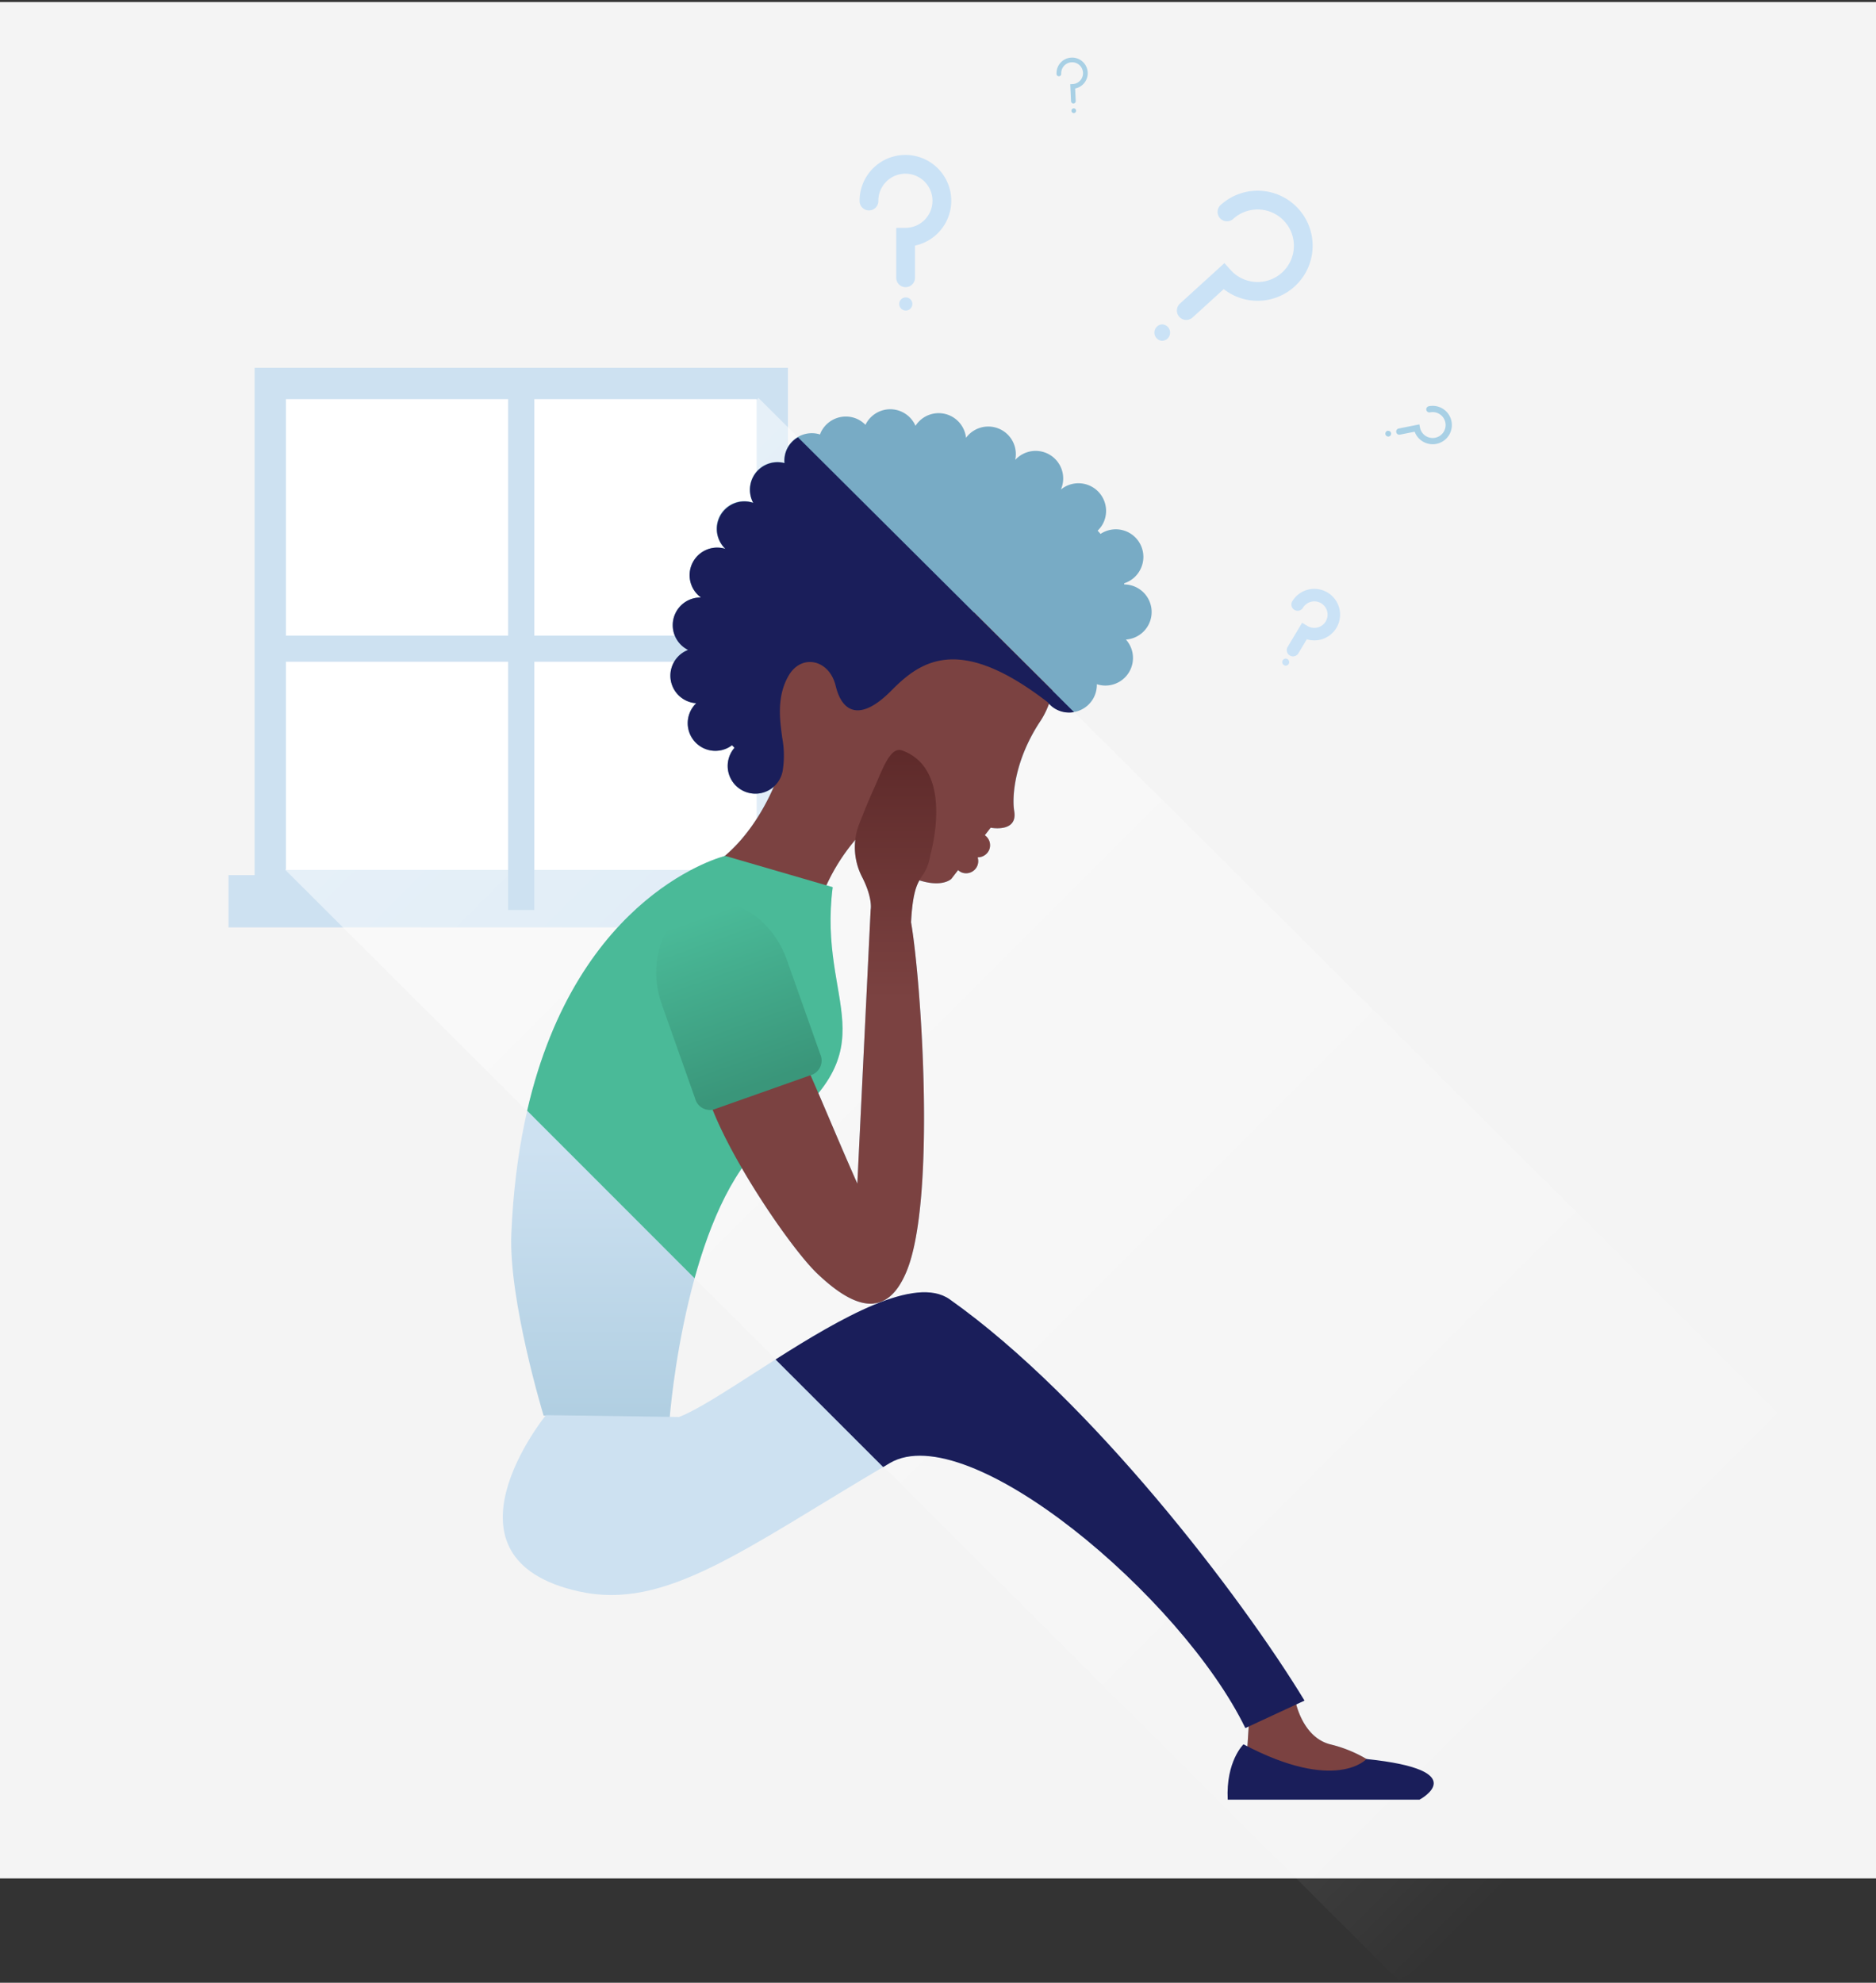 <svg height="317" viewBox="0 0 300 317" width="300" xmlns="http://www.w3.org/2000/svg" xmlns:xlink="http://www.w3.org/1999/xlink"><rect x="0" y="0" width="300" height="317" fill="#333333" stroke="none"/><linearGradient id="a" gradientUnits="userSpaceOnUse" x1="83.61" x2="262.52" y1="101.06" y2="279.97"><stop offset="0" stop-color="#fff" stop-opacity=".5"/><stop offset="1" stop-color="#fff" stop-opacity="0"/></linearGradient><linearGradient id="b" gradientUnits="userSpaceOnUse" x1="108.24" x2="108.24" y1="226.62" y2="136.88"><stop offset=".01" stop-color="#b1cfe2"/><stop offset=".48" stop-color="#cde1f1"/></linearGradient><linearGradient id="c" gradientUnits="userSpaceOnUse" x1="130.72" x2="130.72" y1="208.38" y2="119.85"><stop offset=".55" stop-color="#a8d0e5"/><stop offset="1" stop-color="#8abad5"/></linearGradient><linearGradient id="d" gradientUnits="userSpaceOnUse" x1="130.72" x2="130.72" y1="208.38" y2="119.85"><stop offset=".55" stop-color="#7b4241"/><stop offset="1" stop-color="#5e2a2a"/></linearGradient><linearGradient id="e" gradientUnits="userSpaceOnUse" x1="121.59" x2="112.04" y1="173.29" y2="146.55"><stop offset="0" stop-color="#3a967a"/><stop offset="1" stop-color="#4aba98"/></linearGradient><path d="m0 .32h300v300h-300z" fill="#f4f4f4"/><path d="m36.54 139.91h94.18v8.36h-94.18z" fill="#cde1f1"/><path d="m43.22 61.31h80.27v80.27h-80.27z" fill="#fff"/><path d="m121 63.81v75.27h-75.28v-75.27zm5-5h-85.28v85.27h85.28z" fill="#cde1f1"/><path d="m45.61 139.06 75.69-75.43 178.7 177.81-61.75 62.8-7.84 7.84-6.72 4.6z" fill="url(#a)"/><path d="m125.13 101.62h-39.69v-39.69h-4.18v39.69h-39.69v4.18h39.69v39.69h4.18v-39.69h39.69z" fill="#cde1f1"/><path d="m199.44 279.84.56-8.7 7.11.61s1 5.93 5.59 7.13a21 21 0 0 1 7.15 3.2l-10.52 2.54z" fill="#a8d0e5"/><path d="m162.21 129.66c-.37-2.18 0-7.91 4-14.09 3.55-5.4 1.83-9.54 1.67-11-.26-8.09-9.91-4.57-17.77-8.28-11.15-5.26-16-11.9-21.25-.81-5 10.53-13.13 22.83-4.43 28.56-.92 2.53-5.11 12.75-14 16.07-9.76 3.66 18 29.29 18.92 12.51a31.45 31.45 0 0 1 7.42-18.35c11.63 10.06 15.35 6.25 15.35 6.25l1.08-1.4a2.14 2.14 0 0 0 .49.34 1.94 1.94 0 0 0 2.63-2.38 2 2 0 0 0 1.84-1.18 1.94 1.94 0 0 0 -.69-2.35l.93-1.21s4.42.85 3.81-2.68z" fill="#a8d0e5"/><path d="m81.77 197.26c-.44 10.67 5.16 29.07 5.16 29.07l20.17.29s2.64-34.73 16.51-45.14c19.28-14.47 7.11-20.62 9.55-39.64l-17.19-5s-31.97 7.75-34.2 60.42z" fill="url(#b)"/><path d="m199.15 276.28 9.46-4.39c-10.12-16.66-34.27-48.27-56.75-64.16-8.82-6.24-34.27 15.33-43.27 18.82l-21.29-.3s-18.62 22.91 5.33 28.2c13.89 3.07 26.33-6.81 49.67-20.54 12.53-7.36 46.7 21.45 56.85 42.37z" fill="#cde1f1"/><path d="m198.85 278.88s-2.83 2.71-2.52 8.85h30.67s8.89-4.7-8.49-6.5c.04 0-4.87 5.46-19.66-2.35z" fill="#eaf1fb"/><path d="m167.57 112.25a4.29 4.29 0 0 0 1.53 1.22 4.4 4.4 0 0 0 6.3-4.08 4.41 4.41 0 0 0 4.65-7.14 4.41 4.41 0 0 0 -.27-8.81c0-.06 0-.13 0-.19a4.37 4.37 0 0 0 2.63-2.31 4.41 4.41 0 0 0 -6.43-5.57c-.05-.07-.09-.13-.15-.2s-.2-.21-.3-.33a4.3 4.3 0 0 0 .93-1.28 4.42 4.42 0 0 0 -6.81-5.29 4.41 4.41 0 0 0 -7.3-4.74 4.41 4.41 0 0 0 -7.87-3.53 4.4 4.4 0 0 0 -8.08-1.92 4.4 4.4 0 0 0 -8-.16 4.54 4.54 0 0 0 -1.25-.9 4.43 4.43 0 0 0 -5.89 2.11c-.05.11-.08.22-.12.33a4.42 4.42 0 0 0 -5.31 2.32 4.37 4.37 0 0 0 -.39 2.23 4.41 4.41 0 0 0 -5 6.36 4.4 4.4 0 0 0 -4.44 7.38 4.41 4.41 0 0 0 -3.9 7.78 4.42 4.42 0 0 0 -2.06 8.38 4.41 4.41 0 0 0 1.3 8.52 4.42 4.42 0 0 0 5.72 6.72l.4.4a4.43 4.43 0 1 0 7.7 3.69 15.34 15.34 0 0 0 -.07-5.28c-.33-2.54-1-6.53 1.06-10s6.47-2.53 7.49 1.7c1.09 4.52 4.16 5.56 8.91.74s10.94-9.05 25.02 1.85z" fill="#78abc5"/><path d="m144.31 120c-1.92-.72-3.08 2.77-4.52 6-1.18 2.64-1.26 2.92-2.33 5.58a10.35 10.35 0 0 0 .38 8.59c1.79 3.49 1.39 5.28 1.39 5.28l-2.13 43.79c-4.41-10-5.36-12.7-10-23-3.7-1.74-7.53-3.69-11.15-5.24-6.54 1.65-3.76 11.28-2.7 14.48 3 9.14 13.15 24 17.37 28.07 5.54 5.3 11 7.69 14.31-.18 4.81-11.38 2.4-46.43.76-55.92.45-8.49 2.25-6.08 3.09-10.74-.03-.05 4.02-13.57-4.47-16.71z" fill="url(#c)"/><path d="m130 171.77-15.91 5.63a2.46 2.46 0 0 1 -2.94-1.8l-5.31-15c-2.4-6.79.14-13.94 5.64-15.88 5.5-2 12 2 14.37 8.8l5.31 15a2.46 2.46 0 0 1 -1.16 3.25z" fill="#eaf1fb"/><path d="m189.7 49.65 6-5.46a7.3 7.3 0 1 0 .51-10.31" fill="none" stroke="#cae2f6" stroke-linecap="round" stroke-miterlimit="10" stroke-width="3"/><path d="m185.81 51.86a1.32 1.32 0 0 0 0 2.63 1.35 1.35 0 0 0 .88-.34 1.32 1.32 0 0 0 -.88-2.29z" fill="#cae2f6"/><path d="m144.82 44.41v-6.48a5.83 5.83 0 1 0 -5.86-5.79" fill="none" stroke="#cae2f6" stroke-linecap="round" stroke-miterlimit="10" stroke-width="3"/><path d="m144.85 47.55a1.05 1.05 0 0 0 0 2.1 1.05 1.05 0 0 0 0-2.1z" fill="#cae2f6"/><path d="m206.77 103.94 1.8-3a3.12 3.12 0 1 0 -1.06-4.29" fill="none" stroke="#cae2f6" stroke-linecap="round" stroke-miterlimit="10" stroke-width="2"/><path d="m205.61 105.3a.56.56 0 0 0 -.48.27.56.56 0 0 0 .19.77.52.52 0 0 0 .29.09.57.57 0 0 0 .29-1.05.6.6 0 0 0 -.29-.08z" fill="#cae2f6"/><path d="m223.77 69 2.81-.56a2.57 2.57 0 1 0 2-3" fill="none" stroke="#a8d0e5" stroke-linecap="round" stroke-miterlimit="10"/><path d="m222 68.87h-.09a.47.47 0 0 0 -.36.55.45.45 0 0 0 .45.37h.09a.46.46 0 0 0 .36-.54.45.45 0 0 0 -.45-.37z" fill="#a8d0e5"/><path d="m171.65 16.17-.11-2.35a2.12 2.12 0 1 0 -2.21-2" fill="none" stroke="#a8d0e5" stroke-linecap="round" stroke-miterlimit="10" stroke-width=".75"/><path d="m171.71 17.32a.38.38 0 0 0 -.37.39.38.38 0 0 0 .38.37.38.38 0 0 0 .36-.4.38.38 0 0 0 -.38-.36z" fill="#a8d0e5"/><path d="m199.44 279.84.56-8.7 7.11.61s1 5.93 5.59 7.13a21 21 0 0 1 7.15 3.2l-10.52 2.54z" fill="#7b4241"/><path d="m151.86 207.73c-5.49-3.88-17.43 3-27.84 9.62l17.21 17.2 1.07-.64c12.53-7.36 46.68 21.45 56.85 42.37l9.46-4.39c-10.12-16.66-34.27-48.27-56.75-64.16z" fill="#1a1e5a"/><path d="m168.31 110.38-12.51-12.44a21.57 21.57 0 0 1 -5.67-1.66c-11.15-5.26-16-11.9-21.25-.81-5 10.53-13.13 22.83-4.43 28.56-.92 2.53-5.11 12.75-14 16.07-9.76 3.66 18 29.29 18.92 12.51a31.45 31.45 0 0 1 7.42-18.35c11.63 10.06 15.35 6.25 15.35 6.25l1.08-1.4a2.14 2.14 0 0 0 .49.34 1.94 1.94 0 0 0 2.63-2.38 2 2 0 0 0 1.84-1.18 1.94 1.94 0 0 0 -.69-2.35l.93-1.21s4.37.86 3.76-2.67c-.37-2.18 0-7.91 4-14.09a13 13 0 0 0 2.13-5.19z" fill="#7b4241"/><path d="m198.85 278.88s-2.83 2.71-2.52 8.85h30.67s8.89-4.7-8.49-6.5c.04 0-4.87 5.46-19.66-2.35z" fill="#1a1e5a"/><path d="m133.16 141.84-17.19-5s-23.63 5.7-31.67 40.74l26.77 26.78c2.49-9 6.42-18.33 12.54-22.92 19.28-14.44 7.11-20.58 9.55-39.6z" fill="#4aba98"/><path d="m144.31 120c-1.92-.72-3.08 2.77-4.52 6-1.18 2.64-1.26 2.92-2.33 5.58a10.35 10.35 0 0 0 .38 8.59c1.79 3.49 1.39 5.28 1.39 5.28l-2.13 43.79c-4.41-10-5.36-12.7-10-23-3.7-1.74-7.53-3.69-11.15-5.24-6.54 1.65-3.76 11.28-2.7 14.48 3 9.14 13.15 24 17.37 28.07 5.54 5.3 11 7.69 14.31-.18 4.81-11.38 2.4-46.43.76-55.92.45-8.49 2.25-6.08 3.09-10.74-.03-.05 4.02-13.57-4.47-16.71z" fill="url(#d)"/><path d="m130 171.77-15.91 5.63a2.46 2.46 0 0 1 -2.94-1.8l-5.31-15c-2.4-6.79.14-13.94 5.64-15.88 5.5-2 12 2 14.37 8.8l5.31 15a2.46 2.46 0 0 1 -1.16 3.25z" fill="url(#e)"/><path d="m127.61 69.92a4.33 4.33 0 0 0 -1.76 1.9 4.37 4.37 0 0 0 -.39 2.23 4.41 4.41 0 0 0 -5 6.36 4.4 4.4 0 0 0 -4.46 7.34 4.41 4.41 0 0 0 -3.9 7.78 4.42 4.42 0 0 0 -2.06 8.38 4.41 4.41 0 0 0 1.3 8.52 4.42 4.42 0 0 0 5.72 6.72l.4.4a4.43 4.43 0 1 0 7.7 3.69 15.34 15.34 0 0 0 -.07-5.28c-.33-2.54-1-6.53 1.06-10s6.47-2.53 7.49 1.7c1.09 4.52 4.16 5.56 8.91.74s10.92-9 25 1.88a4.29 4.29 0 0 0 1.53 1.22 4.38 4.38 0 0 0 2.67.35z" fill="#1a1e5a"/></svg>